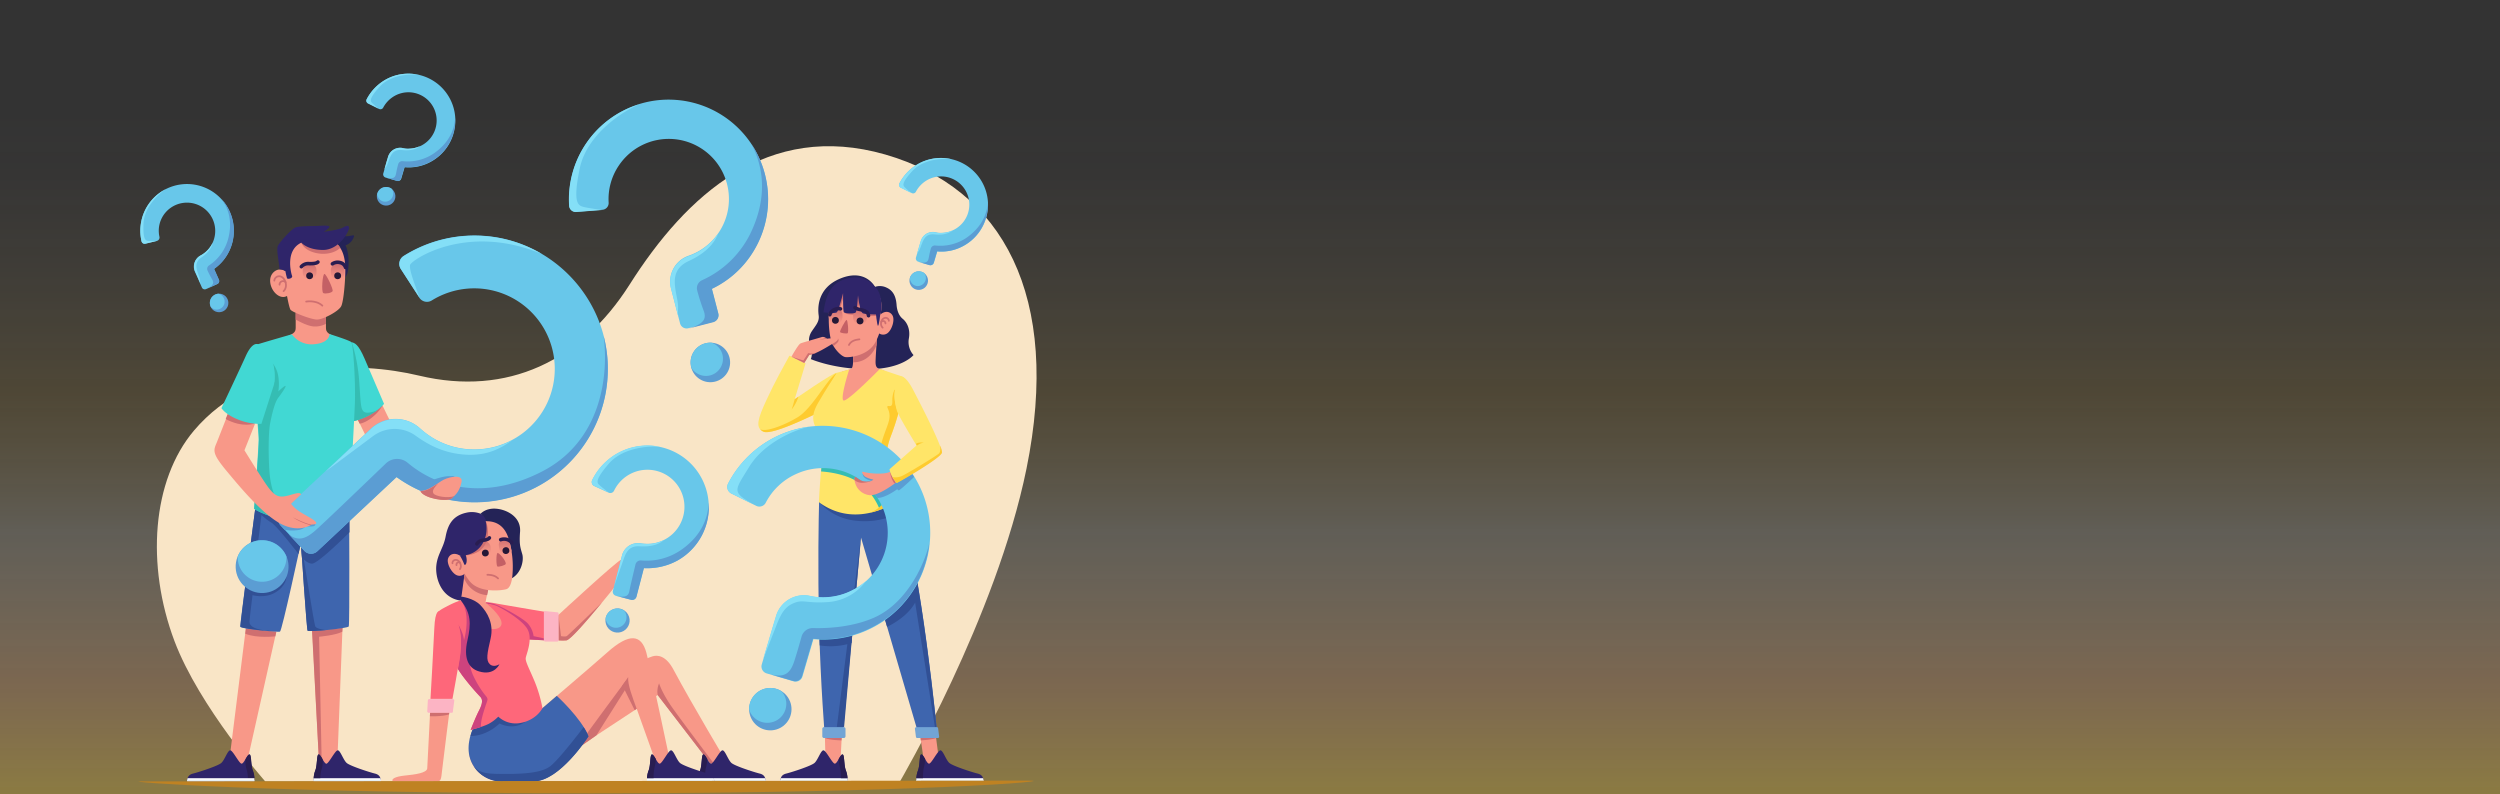 <svg xmlns="http://www.w3.org/2000/svg" xmlns:xlink="http://www.w3.org/1999/xlink" width="1399" height="444.41" viewBox="0 0 1399 444.41"><rect x="0" y="0" width="1399" height="444.41" fill="#333333" stroke="none"/><defs><linearGradient id="a" x1="0.5" y1="1.019" x2="0.5" y2="0.023" gradientUnits="objectBoundingBox"><stop offset="0" stop-color="#e6c74c"/><stop offset="0.16" stop-color="#f3bd81" stop-opacity="0.749"/><stop offset="0.349" stop-color="#efe3c4" stop-opacity="0.486"/><stop offset="0.523" stop-color="#fec84c" stop-opacity="0.275"/><stop offset="0.676" stop-color="#ffd574" stop-opacity="0.125"/><stop offset="0.802" stop-color="#ffcc92" stop-opacity="0.031"/><stop offset="0.886" stop-color="#f2c576" stop-opacity="0"/><stop offset="1" stop-color="#f8cd42" stop-opacity="0"/></linearGradient><linearGradient id="b" x1="0.503" y1="0.011" x2="0.503" y2="0.994" gradientUnits="objectBoundingBox"><stop offset="0" stop-color="#cf6f70"/><stop offset="1" stop-color="#f89888"/></linearGradient><linearGradient id="c" x1="0.504" y1="0.011" x2="0.504" y2="0.994" xlink:href="#b"/><linearGradient id="d" x1="0.497" y1="0.011" x2="0.497" y2="0.994" xlink:href="#b"/><linearGradient id="e" x1="0.494" y1="0.02" x2="0.494" y2="1.003" xlink:href="#b"/><linearGradient id="f" x1="0.498" y1="0.022" x2="0.498" y2="1.011" xlink:href="#b"/><linearGradient id="g" x1="0.66" y1="-0.212" x2="0.66" y2="0.779" xlink:href="#b"/></defs><rect width="1399" height="444.41" opacity="0.5" fill="url(#a)"/><g transform="translate(46.801 -25.909)"><path d="M100.432,458.541s-36.921-41.664-50.809-78.585C33.7,337.615,36.977,290.08,60.575,262.192c33.76-39.857,92.134-38.841,126.007-30.711,49.454,11.743,90.666-8.355,117.652-50.809,31.953-50.47,77.456-91.8,143.169-72.939,65.713,18.969,98.683,79.262,79.036,175.8-16.936,83.214-70.794,175.009-70.794,175.009Z" transform="translate(1.188 4.641)" fill="#f9e5c6"/><g transform="translate(57.924 152.172)"><path d="M136.6,201.2s1.694.339,8.807,16.711,16.485,34.324,16.485,34.324l-13.436,9.033-10.5-21.566Z" transform="translate(-44.24 -134.865)" fill="#f89888"/><path d="M153.394,231.7a23.116,23.116,0,0,1-5.533,6.323c-3.952,3.387-7.226,3.726-7.226,3.726l-2.936-5.984Z" transform="translate(-44.098 -130.928)" fill="#cf6f70"/><path d="M136.2,200.2c1.807.452,3.839.9,7.452,9.371,5.984,14,10.839,25.179,10.839,25.179s-5.758,7.226-18.291,9.936V200.2Z" transform="translate(-44.292 -134.994)" fill="#41d8d3"/><path d="M151.643,237.573c-2.484,1.807-7.226,2.823-8.581,1.468-1.581-1.581-1.581-3.274-2.484-16.6A94.652,94.652,0,0,0,136.4,200.2v44.486A36.832,36.832,0,0,0,151.643,237.573Z" transform="translate(-44.266 -134.994)" fill="#35bdb3"/><path d="M84.984,342,75.5,417.762l9.6,1.694,16.936-75.536Z" transform="translate(-52.128 -116.689)" fill="#f89888"/><path d="M100.988,343.894l-.565,2.6s-10.275,1.242-16.824-1.468l.339-2.823Z" transform="translate(-51.082 -116.663)" fill="#cf6f70"/><path d="M116.8,343.494l3.839,74.294H130.8l2.936-75.988Z" transform="translate(-46.796 -116.715)" fill="#f89888"/><path d="M120.652,417.788h1.468l-1.468-71.02s9.259-.79,12.985-2.823l.113-2.145L116.7,343.494Z" transform="translate(-46.809 -116.715)" fill="#cf6f70"/><path d="M89.455,283.19s-8.468,64.245-8.355,65.6,21.114,3.161,22.243,2.823,11.743-49.793,11.743-49.793,3.161,48.325,3.726,49.228,22.469-1.242,23.033-2.371.226-66.278.226-66.278Z" transform="translate(-51.405 -124.383)" fill="#3e65ae"/><path d="M81.2,348.6c.113.9,9.6,2.032,16.146,2.6l.226-.113c-8.355-.565-11.4-2.71-11.291-5.081s1.694-14.9,1.694-14.9,6.549,1.919,12.307-1.242c6.775-3.726,6.662-9.033,6.662-9.033-9.71,9.71-18.969,5.42-18.969,5.42L93.394,283h0l-3.952.113S81.087,347.245,81.2,348.6Z" transform="translate(-51.392 -124.305)" fill="#315095"/><path d="M125.088,348.49s-5.081-.565-5.871-2.032c-.677-1.468-6.323-37.825-8.017-46.857,0,0,3.161,48.325,3.726,49.229C115.265,349.167,120.007,348.941,125.088,348.49Z" transform="translate(-47.519 -122.162)" fill="#315095"/><path d="M112.776,308.156c.9-3.952,1.355-6.436,1.355-6.436s.226,3.5.565,8.581c1.468,1.468,3.613,3.161,5.533,3.274,3.274.226,20.211-16.711,21.114-17.614,0-8.017-.113-13.662-.113-13.662l-52.729.79s5.871,5.871,9.033,7.452C100.581,292.236,112.776,308.156,112.776,308.156Z" transform="translate(-50.45 -124.396)" fill="#315095"/><path d="M120.319,404.871c1.242,0,2.936,5.081,4.291,5.081s4.855-7.339,6.323-7.452,3.049,5.194,4.968,7,13.436,5.42,15.807,5.984S155.1,417.4,155.1,420H117.609a13.014,13.014,0,0,1,.79-6.1C119.642,410.743,119.077,404.871,120.319,404.871Z" transform="translate(-46.702 -108.879)" fill="#2f256a"/><path d="M89.576,404.871c-1.242,0-2.936,5.081-4.291,5.081s-4.855-7.339-6.323-7.452-3.049,5.194-4.968,7-13.436,5.42-15.807,5.984S54.8,417.4,54.8,420H92.286a13.014,13.014,0,0,0-.79-6.1C90.254,410.743,90.818,404.871,89.576,404.871Z" transform="translate(-54.8 -108.879)" fill="#2f256a"/><path d="M85.055,417.823a18,18,0,0,0-.565-4.4,14.2,14.2,0,0,1-.677-6.323c.79-1.242,1.468-2.6,2.145-2.6,1.242,0,.677,5.871,1.919,9.033a13.91,13.91,0,0,1,.9,4.29Z" transform="translate(-51.07 -108.621)" fill="#291d51"/><path d="M154.873,416.3H117.5v1.807h37.6A4.972,4.972,0,0,0,154.873,416.3Z" transform="translate(-46.706 -107.097)" fill="#fff"/><path d="M92.4,416.3H55.026a9.882,9.882,0,0,0-.226,1.807H92.4Z" transform="translate(-54.8 -107.097)" fill="#fff"/><path d="M109.594,185.7v8.242c0,2.71-.9,3.613-8.694,6.436,0,0,2.145,4.629,17.162,4.629s17.162-4.629,17.162-4.629c-7.791-2.823-8.694-3.726-8.694-6.436V185.7Z" transform="translate(-48.849 -136.866)" fill="#f89888"/><path d="M108.6,189.439s5.984,3.5,9.823,3.839a12.667,12.667,0,0,0,7.113-1.468V185.6H108.6Z" transform="translate(-47.855 -136.879)" fill="#cf6f70"/><path d="M133.845,170.811a17.6,17.6,0,0,0,1.016-1.919c.79-1.694,1.694-10.5-.9-16.033a7.122,7.122,0,0,0,4.065-3.387c1.468-2.823.677-2.258-2.145-1.807s-7.678-.565-7.678-.565Z" transform="translate(-45.325 -141.849)" fill="#242357"/><path d="M121.751,148c-8.355,0-17.275,2.258-17.275,19.195a5.125,5.125,0,0,0-5.871,0c-3.5,2.484-3.161,7.113-1.242,10.388s5.307,5.081,8.017,3.5c0,0,1.129,6.323,1.919,7.678.9,1.355,11.517,5.533,14.9,5.533s12.194-4.629,13.549-7.565,2.258-14.452,2.258-20.1S137.446,148,121.751,148Z" transform="translate(-49.489 -141.733)" fill="#f89888"/><path d="M129.839,161.2h0A3.807,3.807,0,0,0,126,165.039v1.242a3.807,3.807,0,0,0,3.839,3.839h0a3.807,3.807,0,0,0,3.839-3.839v-1.242A3.807,3.807,0,0,0,129.839,161.2Z" transform="translate(-45.609 -140.029)" fill="url(#b)"/><path d="M115.939,161.2h0a3.807,3.807,0,0,0-3.839,3.839v1.242a3.807,3.807,0,0,0,3.839,3.839h0a3.807,3.807,0,0,0,3.839-3.839v-1.242A3.739,3.739,0,0,0,115.939,161.2Z" transform="translate(-47.403 -140.029)" fill="url(#c)"/><path d="M119.755,148a23.1,23.1,0,0,0-8.355,1.242v2.032s1.129,4.178,8.129,5.758,12.081-1.129,13.662-2.936C130.933,150.71,126.869,148,119.755,148Z" transform="translate(-47.493 -141.733)" fill="#cf6f70"/><path d="M104.016,167.911a34.7,34.7,0,0,0,.9,3.952c.339.79,3.387.113,2.823-1.355s-3.952-14.227,5.194-18.517c0,0,3.387,4.065,12.194,4.065,8.694,0,14.227-9.823,14.452-11.968s-1.355-1.694-3.613-.452c-2.371,1.242-10.5,2.258-10.5,2.258a17.3,17.3,0,0,0,2.823-2.145c1.129-1.016-.113-1.468-4.291-1.242-4.629.339-12.081,0-14.452,1.016-2.032.79-8.581,7.9-9.71,10.162-1.016,2.145.565,8.807.9,13.21A6.948,6.948,0,0,1,104.016,167.911Z" transform="translate(-49.029 -142.45)" fill="#2f256a"/><path d="M121.966,201.845a13.585,13.585,0,0,1-12.759-5.533s-17.388,4.968-19.872,5.871c-2.484.79-2.371,4.291-1.468,17.84.9,13.662,2.71,30.6,2.71,35.341s-2.484,38.615-2.484,38.615,9.71,6.775,27.55,6.775,25.743-7.226,25.743-7.226,2.484-44.148,3.049-57.584-1.016-34.212-1.919-35.228c-1.016-1.016-12.194-4.516-12.194-4.516S130.434,201.055,121.966,201.845Z" transform="translate(-50.607 -135.511)" fill="#41d8d3"/><path d="M103.607,291.53c-3.613-3.839-6.549-11.291-7.113-21.679-.677-12.307-.226-21.791.452-25.4,1.581-7.9,2.936-12.307,4.629-14.565s4.629-6.323,3.952-6.549c-.677-.113-3.952,3.049-3.952,3.049a27.96,27.96,0,0,0,0-8.242,15.988,15.988,0,0,0-3.049-7.339c1.468,3.839.79,10.5.79,10.5L87.8,215.091c.113.9.113,1.807.226,2.823.9,13.662,2.71,30.6,2.71,35.341s-2.71,38.841-2.71,38.841,9.71,6.775,27.55,6.775a52.683,52.683,0,0,0,11.968-1.242C115.576,297.627,105.978,293.9,103.607,291.53Z" transform="translate(-50.54 -133.626)" fill="#35bdb3"/><g transform="translate(26.4 5.521)"><path d="M217.541,147.747a74.462,74.462,0,0,0-47.535,11.065,5.228,5.228,0,0,0-1.581,7.113l10.5,16.259a5.086,5.086,0,0,0,7,1.468,45.063,45.063,0,1,1,21.34,83.327,44.463,44.463,0,0,1-18.969-5.307,46.793,46.793,0,0,1-9.033-6.436,20.333,20.333,0,0,0-27.55.226l-5.645,5.307-44.486,41.664a5.148,5.148,0,0,0-.226,7.226l13.21,14.114a5.148,5.148,0,0,0,7.226.226l44.373-41.551a74.569,74.569,0,0,0,118.216-60.632C284.383,183.991,255.252,151.7,217.541,147.747Z" transform="translate(-75.367 -147.339)" fill="#68c7ea"/><path d="M101.355,292.465l2.145,2.258a23.327,23.327,0,0,0,7.9.113c3.049-.565,3.952-2.145,3.952-2.145s4.742.677,5.194-.565c.565-1.242-.677-1.355-2.823-2.484,0,0-8.017-5.533-11.855-8.242l-4.178,3.952A4.92,4.92,0,0,0,101.355,292.465Z" transform="translate(-75.365 -130.033)" fill="#5b9dd3"/><path d="M283.723,215.5a70.911,70.911,0,0,0-2.371-18.4c2.936,21.9-1.129,58.6-34.212,75.762-29.808,15.469-57.132,10.726-75.536-4.855a9.134,9.134,0,0,0-12.081.452c-11.968,11.517-37.26,35.792-40.2,38.163-3.613,2.936-8.242,6.21-14.227,1.468l8.807,9.371a5.148,5.148,0,0,0,7.226.226l44.373-41.551A74.569,74.569,0,0,0,283.723,215.5Z" transform="translate(-74.706 -140.915)" fill="#5b9dd3"/><path d="M181.353,274.845a8.833,8.833,0,0,0,3.049-1.016,12.052,12.052,0,0,0,3.5-2.823,8.014,8.014,0,0,0,1.129-1.581,4.01,4.01,0,0,0,.452-1.016,1.391,1.391,0,0,0-.226-1.129,2.034,2.034,0,0,0-1.807-.677,20.966,20.966,0,0,0-6.436.79c-1.919.565-4.065,1.016-5.533,2.371-1.919,1.807.452,3.387,2.032,4.178a5.88,5.88,0,0,0,3.387.9Z" transform="translate(-65.713 -131.946)" fill="#5b9dd3"/><circle cx="14.791" cy="14.791" r="14.791" transform="matrix(0.052, -0.999, 0.999, 0.052, 0, 199.291)" fill="#5b9dd3"/><path d="M107.112,308.564v-1.129A14.813,14.813,0,0,0,94.24,298.4,14.6,14.6,0,0,0,79.9,307.435a13.617,13.617,0,0,0,27.211,1.129Z" transform="translate(-77.96 -127.841)" fill="#68c7ea"/><path d="M171.289,182.171c-2.484-6.887-5.984-15.807-5.307-18.4s31.276-23.824,73.73-6.1a74.354,74.354,0,0,0-77.343,1.242,5.228,5.228,0,0,0-1.581,7.113Z" transform="translate(-67.617 -147.326)" fill="#84dff7"/><path d="M228.155,249.925h0a44.964,44.964,0,0,1-23.824,5.42,44.464,44.464,0,0,1-18.969-5.307,46.8,46.8,0,0,1-9.033-6.436,20.333,20.333,0,0,0-27.55.226l-5.645,5.307L123.6,267.426h0c-.339.339,14.791-10.952,26.308-19.533a20.158,20.158,0,0,1,23.937-.226c5.645,4.065,12.646,8.129,21.792,9.823C212.347,260.538,221.719,254.554,228.155,249.925Z" transform="translate(-72.319 -135.592)" fill="#84dff7"/></g><path d="M170.4,274.805c4.516.226,9.71-4.516,12.985-6.21,3.613-1.807,10.952-3.161,10.049,1.242-1.016,4.742-2.6,6.662-5.42,9.033C185.191,281.354,171.868,278.87,170.4,274.805Z" transform="translate(-39.877 -126.385)" fill="#f89888"/><path d="M123.05,166.4c-1.129-.339-1.919,10.162-.677,10.726s4.742-.113,5.194-1.129S124.179,166.74,123.05,166.4Z" transform="translate(-46.158 -139.359)" fill="#c46065"/><circle cx="1.919" cy="1.919" r="1.919" transform="translate(66.617 26.139)" fill="#251836"/><circle cx="1.919" cy="1.919" r="1.919" transform="translate(82.311 26.139)" fill="#251836"/><path d="M120.659,160.5c-.9.9-3.161.9-4.855.9a5.045,5.045,0,0,0-4.4,1.694" transform="translate(-47.493 -140.119)" fill="none" stroke="#291d51" stroke-linecap="round" stroke-miterlimit="10" stroke-width="2"/><path d="M126.8,161.5a5.12,5.12,0,0,1,4.4-.677,3.974,3.974,0,0,1,2.936,2.71" transform="translate(-45.505 -140.107)" fill="none" stroke="#291d51" stroke-linecap="round" stroke-miterlimit="10" stroke-width="2"/><path d="M113.8,180.117a13.336,13.336,0,0,1,5.081.226,8.74,8.74,0,0,1,3.952,2.032" transform="translate(-47.183 -137.606)" fill="none" stroke="#cf6f70" stroke-linecap="round" stroke-miterlimit="10" stroke-width="1"/><path d="M98,169.978a2.709,2.709,0,0,1,3.274-2.371c2.823.565,4.629,5.645,1.919,8.242" transform="translate(-49.224 -139.21)" fill="none" stroke="#cf6f70" stroke-linecap="round" stroke-miterlimit="10" stroke-width="1"/><path d="M100.6,171.925a1.957,1.957,0,0,1,3.387-1.355" transform="translate(-48.889 -138.898)" fill="none" stroke="#cf6f70" stroke-linecap="round" stroke-miterlimit="10" stroke-width="1"/><path d="M75.858,235.9l-6.21,15.807c-1.919,4.516-2.823,5.984,5.533,16.033s19.646,23.485,29.582,29.131c8.694,4.855,15.13,2.484,17.727.9.339-.226,1.242-.113,1.694-.226,4.4-.79-5.194-4.968-8.468-7.339a17.334,17.334,0,0,1-4.516-4.178l5.645-5.307s-.226-.9-2.371-.565-4.629,1.468-7.678,1.807c-3.049.226-4.855-.79-7.791-4.4s-13.888-21.453-13.888-21.453L91.1,241.094Z" transform="translate(-53.051 -130.386)" fill="#f89888"/><path d="M90.159,241.107s-6.549,2.71-16.259-2.484l1.129-2.823Z" transform="translate(-52.334 -130.399)" fill="#cf6f70"/><path d="M92.914,201.551c-1.919-1.242-4.629-.113-7.565,6.436S71.8,237,71.8,237s1.919,3.387,9.146,6.323a32.213,32.213,0,0,0,13.21,2.484s5.758-17.953,6.887-21.453C102.06,220.858,102.511,207.648,92.914,201.551Z" transform="translate(-52.605 -134.877)" fill="#41d8d3"/><path d="M117.8,291.052c-2.936-.113-9.823-3.726-10.5-3.952a31.869,31.869,0,0,0,9.71,4.291A1.247,1.247,0,0,1,117.8,291.052Z" transform="translate(-48.023 -123.776)" fill="#cf6f70"/><path d="M188.014,278.555c.452-.452,1.016-.9,1.355-1.242h0c-3.5,1.355-10.613.113-11.63-1.468s.452-3.274,2.6-5.645c-3.049,2.032-6.662,4.516-9.936,4.291C171.868,278.442,185.191,280.926,188.014,278.555Z" transform="translate(-39.877 -125.958)" fill="#cf6f70"/><path d="M121.226,417.823a18,18,0,0,1,.565-4.4,14.2,14.2,0,0,0,.677-6.323c-.79-1.242-1.468-2.6-2.145-2.6-1.242,0-.677,5.871-1.919,9.033a13.91,13.91,0,0,0-.9,4.29Z" transform="translate(-46.706 -108.621)" fill="#291d51"/><path d="M117.5,417.1v.9h37.6v-.9Z" transform="translate(-46.706 -106.994)" fill="#e6eff4"/><path d="M92.4,417.1v.9H54.8v-.9Z" transform="translate(-54.8 -106.994)" fill="#e6eff4"/></g><g transform="translate(360.192 180.018)"><path d="M368.047,279.529c-.226,8.468-.79,36.47,0,68.988.79,32.631,3.274,63,3.274,63h9.823l10.388-112.006L424.275,411.52h10.162s-8.92-94.279-21.679-133.12Z" transform="translate(-316.682 -152.745)" fill="#3e65ae"/><path d="M386.856,342.758l-.677,7.678a38.945,38.945,0,0,1-17.84,1.355L368,340.5Z" transform="translate(-316.636 -144.728)" fill="#315095"/><path d="M390.236,297.1,376.8,403.009h4.065Z" transform="translate(-315.5 -150.331)" fill="#315095"/><path d="M386.856,289.8a43.075,43.075,0,0,0,22.13-2.371l10.5,39.405-14.565,18.63,1.129,3.952s11.065-4.968,15.694-13.549l11.065,69.552h.9c-2.258-21.453-10.275-94.166-21-127.023L368,279.529A31.063,31.063,0,0,0,386.856,289.8Z" transform="translate(-316.636 -152.745)" fill="#315095"/><path d="M380.271,396.4l-.9,17.388h-8.017L370.9,396.4Z" transform="translate(-316.261 -137.512)" fill="#f89888"/><path d="M426.994,396.4l2.258,17.388h-8.468L418.3,396.4Z" transform="translate(-310.142 -137.512)" fill="#f89888"/><path d="M381.681,397.1H370.5a.971.971,0,0,1-.9-.9V391.9a.971.971,0,0,1,.9-.9h11.178a.971.971,0,0,1,.9.9v4.291A.971.971,0,0,1,381.681,397.1Z" transform="translate(-316.429 -138.209)" fill="#72a4d5"/><path d="M428.259,397.1h-11.4a.755.755,0,0,1-.79-.677L415.5,391.9a.873.873,0,0,1,.79-.9h11.4a.755.755,0,0,1,.79.677l.565,4.516A.745.745,0,0,1,428.259,397.1Z" transform="translate(-310.504 -138.209)" fill="#72a4d5"/><path d="M364.322,211.191c-1.016,3.274-6.1,20.1-6.1,20.1s21.566-15.017,23.6-14.791l-5.533,19.759S345.8,252.29,340.5,249.354c-4.291-2.371-3.049-6.887,2.032-17.84,4.742-10.275,9.936-19.42,12.759-24.614Z" transform="translate(-320.522 -161.975)" fill="#ffe568"/><path d="M381.706,215.4c-5.533,3.5-13.549,19.759-21.9,24.84-8.242,4.968-18.291,8.468-21,6.662a4.108,4.108,0,0,0,1.694,1.355c3.613,2.032,19.646-5.194,29.018-9.71Z" transform="translate(-320.405 -160.878)" fill="#fecb2f"/><path d="M399.923,173.534a8.49,8.49,0,0,1,6.549.452c3.726,1.694,5.194,5.081,5.533,9.484.226,3.387,1.355,6.21,3.387,7.9,2.145,1.694,4.516,5.533,3.5,11.065a10.96,10.96,0,0,0,2.6,9.259s-6.323,7.9-25.517,7.9-31.953-5.645-31.953-5.645a7.471,7.471,0,0,0,0-5.645c-1.242-3.049-1.694-6.549.565-9.936s4.29-5.42,3.839-8.807-1.355-15.243,12.307-20.775C394.729,163.147,399.923,173.534,399.923,173.534Z" transform="translate(-317.283 -167.112)" fill="#242357"/><path d="M399.7,198.4s-.9,11.63-.79,13.662c.113,2.145.677,3.049,3.161,3.726s6.775,3.613,6.775,3.613-6.775,18.4-26.082,19.533-2.484-22.13-2.484-22.13a34.389,34.389,0,0,0,4.968-1.468c1.016-.565,1.129-3.387,1.129-7Z" transform="translate(-315.928 -163.072)" fill="#f89888"/><path d="M384.9,211.71h0c9.936,0,13.1-9.71,13.1-9.71h0c.113-2.032.226-3.5.226-3.5l-13.21,9.936A30.645,30.645,0,0,1,384.9,211.71Z" transform="translate(-314.454 -163.06)" fill="#cf6f70"/><path d="M388.268,170.8c-6.549-.113-14.227,3.952-15.13,13.549-.9,9.033.113,17.5,1.807,20.888s5.081,6.775,7.113,7.113,13.21-.565,17.162-8.92a30.241,30.241,0,0,0,1.807-4.291,4.066,4.066,0,0,0,4.855-.339c2.371-2.032,3.952-7.339,2.6-9.71s-4.178-2.823-6.775-.565a18.092,18.092,0,0,0,.565-5.533C402.043,179.494,399.9,170.913,388.268,170.8Z" transform="translate(-316.016 -166.636)" fill="#f89888"/><path d="M401.579,188.527a1.125,1.125,0,0,1,.113-.452c-.113-2.484-7.452-12.759-10.5-17.049a23.843,23.843,0,0,0-2.936-.226c-6.549-.113-14.227,3.952-15.13,13.549-.113.79-.113,1.581-.226,2.371,1.581.226,4.968.565,5.42.226.565-.452,3.161-9.823,3.161-9.823s.339,10.275.565,10.726,5.645,1.468,6.323,0a79.227,79.227,0,0,0,2.032-8.468,85.084,85.084,0,0,0,2.145,9.259C393.111,189.317,400.111,189.995,401.579,188.527Z" transform="translate(-316.003 -166.636)" fill="#cf6f70"/><path d="M388.739,183.6h0a3.807,3.807,0,0,0-3.839,3.839v1.242a3.807,3.807,0,0,0,3.839,3.839h0a3.807,3.807,0,0,0,3.839-3.839v-1.242A3.807,3.807,0,0,0,388.739,183.6Z" transform="translate(-314.454 -164.983)" fill="url(#d)"/><path d="M376.639,183.2h0a3.807,3.807,0,0,0-3.839,3.839v1.242a3.807,3.807,0,0,0,3.839,3.839h0a3.807,3.807,0,0,0,3.839-3.839v-1.242A3.957,3.957,0,0,0,376.639,183.2Z" transform="translate(-316.016 -165.035)" fill="url(#e)"/><path d="M377.774,198.4c.339.677.677,1.468-.79,2.71-1.355,1.242-1.807,1.581-1.807,1.581a7.212,7.212,0,0,1-.677-1.355Z" transform="translate(-315.797 -163.072)" fill="#cf6f70"/><path d="M382.014,189.2c.677-.226,1.355,7,.565,7.452-.79.339-3.839-.113-4.178-.677C378.176,195.185,381.337,189.426,382.014,189.2Z" transform="translate(-315.294 -164.261)" fill="#c46065"/><circle cx="1.919" cy="1.919" r="1.919" transform="translate(72.365 23.585)" fill="#251836"/><circle cx="1.919" cy="1.919" r="1.919" transform="translate(58.59 23.246)" fill="#251836"/><path d="M403.1,189.784a1.8,1.8,0,0,0-2.258-1.581c-1.919.339-3.049,3.726-1.242,5.42" transform="translate(-312.673 -164.392)" fill="none" stroke="#cf6f70" stroke-linecap="round" stroke-miterlimit="10" stroke-width="1"/><path d="M401.158,191.052a1.294,1.294,0,0,0-2.258-.9" transform="translate(-312.647 -164.192)" fill="none" stroke="#cf6f70" stroke-linecap="round" stroke-miterlimit="10" stroke-width="1"/><path d="M385.2,213.839s-5.194,16.259-3.161,17.275S402.361,213.5,402.361,213.5s7.791,2.6,9.371,3.161c3.049,1.016,5.081,1.242,4.291,3.952-.9,3.613-.565,12.307-7.565,30.711-2.484,6.436-3.274,12.985-1.468,18.4,1.242,3.613,6.662,16.711,6.662,16.711s-23.146,17.953-45.39,1.581c0,0,1.468-30.034,4.065-36.244a12.775,12.775,0,0,1-6.549-7.226c-2.258-5.984,1.581-11.178,3.952-15.243,2.258-3.952,8.581-13.662,8.581-13.662Z" transform="translate(-317.011 -161.123)" fill="#ffe568"/><path d="M370.129,254.5c-.452,3.387-.9,7.339-1.129,11.065,0,0,14.452.565,22.808,7.452a34.258,34.258,0,0,1,10.049,14,48.042,48.042,0,0,0,10.613-5.42C404.341,262.855,389.662,254.839,370.129,254.5Z" transform="translate(-316.507 -155.83)" fill="#35bdb3"/><g transform="translate(79.479 63.981)"><path d="M392.9,292.678A46.652,46.652,0,0,0,410.062,285s-5.533-13.1-6.662-16.711c-1.807-5.307-.9-11.968,1.468-18.4a132.423,132.423,0,0,0,4.291-12.985c0-.113-3.274-7.791-1.807-13.1-.452-.339-1.694,2.71-1.581,6.549s-2.032,2.032-2.71,2.71,2.145,2.936.79,8.129c-1.242,5.194-6.1,13.323-4.968,22.921s4.742,15.694,5.081,17.84C404.191,283.984,399,290.871,392.9,292.678Z" transform="translate(-392.9 -223.777)" fill="#fecb2f"/></g><g transform="translate(0 84.179)"><circle cx="11.855" cy="11.855" r="11.855" transform="matrix(0.887, -0.461, 0.461, 0.887, 8.107, 153.523)" fill="#5b9dd3"/><path d="M348.43,389.892a10.647,10.647,0,0,0,4.516-14.34,8.46,8.46,0,0,0-1.694-2.258A11.838,11.838,0,0,0,333.3,383.57a13.773,13.773,0,0,0,.79,1.919A10.706,10.706,0,0,0,348.43,389.892Z" transform="translate(-321.116 -224.894)" fill="#68c7ea"/><path d="M351.291,247.011A59.893,59.893,0,0,0,322.951,274a4.116,4.116,0,0,0,1.807,5.533l13.888,6.887a3.988,3.988,0,0,0,5.42-1.807,35.528,35.528,0,0,1,16.823-15.92,36.19,36.19,0,0,1,31.953,64.923,35.319,35.319,0,0,1-15.243,4.065,32.836,32.836,0,0,1-8.807-.79,16.253,16.253,0,0,0-18.969,11.4l-1.807,5.984-6.21,20.888a4.048,4.048,0,0,0,2.823,5.081l14.9,4.4a4.048,4.048,0,0,0,5.081-2.823l6.1-20.775a59.779,59.779,0,0,0,57.019-89.989C412.149,244.866,378.954,234.365,351.291,247.011Z" transform="translate(-322.508 -241.666)" fill="#68c7ea"/><path d="M432.773,299.7c-1.242,7.339-10.5,33.082-31.276,42-12.307,5.307-26.308,5.871-33.647,5.645A6.55,6.55,0,0,0,361.3,352.2c-1.016,3.613-2.371,8.468-3.726,12.646-2.145,7.113-4.968,10.726-13.775,8.355l12.759,3.726a4.048,4.048,0,0,0,5.081-2.823l6.1-20.775a60.31,60.31,0,0,0,33.082-6.436A59,59,0,0,0,432.773,299.7Z" transform="translate(-319.76 -234.175)" fill="#5b9dd3"/><path d="M368.34,242.1a62.265,62.265,0,0,0-17.049,4.855,59.893,59.893,0,0,0-28.34,26.985,4.116,4.116,0,0,0,1.807,5.533l11.855,5.871c-11.63-6.887-10.162-7.226-1.919-20.662C342.823,251.246,359.872,243.907,368.34,242.1Z" transform="translate(-322.508 -241.61)" fill="#84dff7"/><path d="M376.908,330.368A28.764,28.764,0,0,0,398.022,318.4h0a35.9,35.9,0,0,1-7.565,5.194,35.321,35.321,0,0,1-15.243,4.065,32.837,32.837,0,0,1-8.807-.79,16.253,16.253,0,0,0-18.969,11.4l-1.807,5.984-5.533,18.63s4.178-10.614,7.452-18.969c3.161-8.355,5.645-11.4,10.613-13.21C363.021,328.9,365.053,331.272,376.908,330.368Z" transform="translate(-320.237 -231.761)" fill="#84dff7"/><path d="M415.795,263.6l-11.856,5.081L389.6,265.632c.113,3.387,5.533,4.065,5.533,4.065l-1.807,2.936a7.607,7.607,0,0,0,.113,1.129,29.27,29.27,0,0,1,4.291,5.42h0c4.4.226,11.178-4.855,11.178-4.855a5.665,5.665,0,0,0,.9.677c1.807-1.016,8.468-7.452,8.581-7.565C417.489,266.084,416.7,264.729,415.795,263.6Z" transform="translate(-313.847 -238.835)" fill="#5b9dd3"/></g><path d="M405.471,264.4c-3.049,1.807-11.968,1.016-14.791.113-1.694-.565-.452,1.694.677,2.6A15.75,15.75,0,0,0,396.1,268.8c-.565.565-2.258,1.807-5.871,1.129-2.258-.677-3.161-1.919-4.4-2.484a5.258,5.258,0,0,0,.113,3.387,9.451,9.451,0,0,0,7.678,6.662c5.081.9,15.243-7.113,15.243-7.113Z" transform="translate(-314.363 -154.552)" fill="#f89888"/><path d="M403.2,264.4a13.208,13.208,0,0,0,2.371,6.549l.9-.677Z" transform="translate(-312.092 -154.552)" fill="#cf6f70"/><path d="M354.3,208.67s3.726-6.662,4.968-7.339c.677-.452,6.662-2.032,12.307-3.726a3.153,3.153,0,0,1,2.484,1.016,46.516,46.516,0,0,1,5.42-.339c1.242,0,1.355,1.129-1.581,2.823-2.823,1.581-10.162,6.436-13.775,6.549L361.3,212.17Z" transform="translate(-318.404 -163.18)" fill="#f89888"/><path d="M398.992,173.4a13.8,13.8,0,0,0-13.323-5.081c-10.162,1.581-13.888,7.565-15.469,19.307,0,0,6.436.9,7.452,0s3.5-10.726,3.5-10.726-.113,9.936.452,10.726c.565.677,6.1,1.016,6.662,0,.677-1.016,1.242-9.484,1.242-9.484s.9,9.259,2.71,10.049,9.71.677,9.71.677,1.129-1.694.565-7C402.04,175.661,398.992,173.4,398.992,173.4Z" transform="translate(-316.352 -166.98)" fill="#2f256a"/><path d="M398.6,186.758s-.677,6.323-1.242,6.323S396,184.5,396,184.5Z" transform="translate(-313.021 -164.867)" fill="#2f256a"/><path d="M385.8,183.1c.79.79,2.71,1.016,3.726,1.242,2.371.565,3.726,1.468,3.839,3.274" transform="translate(-314.338 -165.048)" fill="none" stroke="#291d51" stroke-linecap="round" stroke-miterlimit="10" stroke-width="2"/><path d="M379.284,183.718c-1.468-.565-5.194.339-5.984,3.274" transform="translate(-315.951 -164.988)" fill="none" stroke="#291d51" stroke-linecap="round" stroke-miterlimit="10" stroke-width="2"/><path d="M372.416,198.552l-4.516.677,4.065-1.129Z" transform="translate(-316.649 -163.111)" fill="#cf6f70"/><path d="M382.8,201.961c1.129-2.371,3.839-2.936,5.871-3.161" transform="translate(-314.725 -163.021)" fill="none" stroke="#cf6f70" stroke-linecap="round" stroke-miterlimit="10" stroke-width="1"/><path d="M356.094,228.668s-1.242,4.629-1.694,5.758a23.882,23.882,0,0,0,3.839-7.226Z" transform="translate(-318.391 -159.355)" fill="#fecb2f"/><path d="M368.639,205.3a8.6,8.6,0,0,1-4.968.339l-2.71,4.178-6.662-2.145,7.226,3.5,2.823-4.516A16.682,16.682,0,0,0,368.639,205.3Z" transform="translate(-318.404 -162.182)" fill="#cf6f70"/><path d="M408.094,218.1c.79-1.581,3.613-1.919,8.129,6.775,4.065,7.791,16.485,31.84,15.807,34.889-.565,2.823-22.582,15.581-25.179,16.936a15.573,15.573,0,0,1-3.952-7.565l15.13-13.323s-9.823-16.033-10.952-19.308C406.174,233.231,404.142,225.891,408.094,218.1Z" transform="translate(-312.13 -160.643)" fill="#ffe568"/><path d="M370.9,396.4h9.371l-.113,1.355C380.159,397.642,373.836,397.755,370.9,396.4Z" transform="translate(-316.261 -137.512)" fill="#cf6f70"/><path d="M418.3,396.4h8.694s-1.468.9-8.581,1.355Z" transform="translate(-310.142 -137.512)" fill="#cf6f70"/><path d="M385.6,268.819a6.567,6.567,0,0,0,4.742,1.468c3.049-.226,4.629-.9,5.758-2.032-.565.565-2.258,1.807-5.871,1.129-2.258-.677-3.161-1.919-4.4-2.484A7.685,7.685,0,0,0,385.6,268.819Z" transform="translate(-314.364 -154.23)" fill="#cf6f70"/><path d="M430.482,255.791c-1.016,1.129-17.84,11.4-21,12.759-3.161,1.242-5.081.452-5.081.452a13.51,13.51,0,0,0,2.484,3.387c2.484-1.242,24.614-14,25.179-16.936a9.62,9.62,0,0,0-1.016-3.952C430.934,251.5,431.611,254.436,430.482,255.791Z" transform="translate(-311.937 -156.218)" fill="#fecb2f"/><path d="M416.565,251.7a8.4,8.4,0,0,1,3.839-1.694s-2.71-.452-4.4.677Z" transform="translate(-310.439 -156.421)" fill="#fecb2f"/><g transform="translate(105.787 265.774)"><path d="M419.019,404.871c1.242,0,2.936,5.081,4.291,5.081s4.855-7.339,6.323-7.452,3.049,5.194,4.968,7,13.436,5.42,15.807,5.984S453.8,417.4,453.8,420H416.309a13.014,13.014,0,0,1,.79-6.1C418.342,410.743,417.777,404.871,419.019,404.871Z" transform="translate(-416.196 -402.498)" fill="#2f256a"/><path d="M453.573,416.3H416.2v1.807h37.6A9.874,9.874,0,0,0,453.573,416.3Z" transform="translate(-416.2 -400.717)" fill="#fff"/><path d="M419.926,417.823a26.32,26.32,0,0,1,.452-5.758,24.013,24.013,0,0,0,.79-4.968c-.79-1.242-1.468-2.6-2.145-2.6-1.242,0-.677,5.871-1.919,9.033a13.907,13.907,0,0,0-.9,4.29Z" transform="translate(-416.2 -402.24)" fill="#291d51"/><path d="M453.8,418H416.2v-.9h37.6Z" transform="translate(-416.2 -400.613)" fill="#e6eff4"/></g><g transform="translate(29.686 265.774)"><path d="M383.576,404.871c-1.242,0-2.936,5.081-4.291,5.081s-4.855-7.339-6.323-7.452-3.049,5.194-4.968,7-13.436,5.42-15.807,5.984S348.8,417.4,348.8,420h37.486a13.014,13.014,0,0,0-.79-6.1C384.254,410.743,384.818,404.871,383.576,404.871Z" transform="translate(-348.8 -402.498)" fill="#2f256a"/><path d="M349.026,416.3H386.4v1.807H348.8A9.882,9.882,0,0,1,349.026,416.3Z" transform="translate(-348.8 -400.717)" fill="#fff"/><path d="M378.942,417.823a26.321,26.321,0,0,0-.452-5.758,24.011,24.011,0,0,1-.79-4.968c.79-1.242,1.468-2.6,2.145-2.6,1.242,0,.677,5.871,1.919,9.033a13.908,13.908,0,0,1,.9,4.29Z" transform="translate(-345.069 -402.24)" fill="#291d51"/><path d="M348.8,418h37.6v-.9H348.8Z" transform="translate(-348.8 -400.613)" fill="#e6eff4"/></g></g><g transform="translate(172.752 275.2)"><path d="M230.9,384.953s54.309-26.872,61.648-29.018c2.6-.79,7.452-.677,11.855,7.791C314.453,382.582,334.438,416,334.438,416h-9.484l-29.582-38.389L237,416Z" transform="translate(-146.894 -237.958)" fill="#f89888"/><path d="M277.161,367.7l1.016,2.71-17.84,28.227s-23.372,16.711-23.937,15.694C235.836,413.541,277.161,367.7,277.161,367.7Z" transform="translate(-146.185 -236.399)" fill="#cf6f70"/><path d="M196.644,398.042c-.9,2.71-3.387,10.162-1.355,16.6,2.032,6.549,8.694,12.42,17.953,12.42h17.5c4.065,0,13.549-4.178,23.034-17.5s28.792-39.292,28.792-39.292l17.162,47.986h7.791s-11.743-55.664-13.775-63.229c-2.823-10.275-9.484-11.178-21.792-.226-9.936,8.807-36.357,31.276-36.357,31.276s-8.581,12.42-24.727,4.742Z" transform="translate(-151.592 -239.078)" fill="#f89888"/><path d="M235.628,382.387l8.017-6.887s13.662,12.42,17.727,22.582c0,0-16.033,25.179-30.711,25.179h-17.5c-7.9,0-15.243-4.4-17.953-12.42s1.355-16.6,1.355-16.6l14.452-10.049Z" transform="translate(-151.622 -235.392)" fill="#3e65ae"/><path d="M210.994,383.429l-14.452,10.049a19.323,19.323,0,0,0-1.242,3.613c9.484,0,16.146-7,16.146-7,8.581,4.065,14.339-.9,14.339-.9V382.3Z" transform="translate(-151.49 -234.514)" fill="#315095"/><path d="M204.8,332.953c1.242-.565,5.871.452,19.759,3.049,15.469,2.823,18.743,2.823,18.743,2.823s33.76-31.163,35.115-30.824c2.371.565,3.387,6.323,3.387,6.323s-29.808,38.163-34.1,38.841c-2.032.339-32.518-1.129-32.518-1.129Z" transform="translate(-150.263 -244.106)" fill="#f89888"/><path d="M238.913,350.414a25.245,25.245,0,0,0,4.4,0c2.258-.339,11.517-11.065,19.759-21.114-.113.113-18.743,18.291-19.646,18.743s-3.161,0-3.161,0L238.8,336.075l.113,14.339Z" transform="translate(-145.874 -241.356)" fill="#cf6f70"/><path d="M202.6,329.792l.113-.79a47.329,47.329,0,0,1,5.871.79c4.855.9,33.534,5.758,33.534,5.758v15.13l-26.647-1.355Z" transform="translate(-150.547 -241.396)" fill="#fe677a"/><path d="M226.424,341.043c-2.6-2.823-11.178-7.565-16.033-9.823a18.487,18.487,0,0,0-7.678-1.919l-.113.452,12.872,19.533,26.647,1.468-12.533-2.71A13.4,13.4,0,0,0,226.424,341.043Z" transform="translate(-150.547 -241.356)" fill="#cd437e"/><path d="M239.052,350.551H232.39a.772.772,0,0,1-.79-.79V334.292a.8.8,0,0,1,.9-.79l6.662.677c.452,0,.677.339.677.79v14.791A.772.772,0,0,1,239.052,350.551Z" transform="translate(-146.804 -240.816)" fill="#fcb4c4"/><path d="M206.764,287.558a13.255,13.255,0,0,0-11.517-2.823c-7.9,1.694-10.5,6.887-11.743,13.436-1.242,6.436-4.516,9.71-5.194,16.146-.677,6.323,2.258,18.066,13.662,19.646l3.161-13.1Z" transform="translate(-153.695 -247.148)" fill="#2f256a"/><path d="M200.2,285.635s3.5-4.291,11.291-2.484c5.307,1.242,11.4,5.194,10.839,12.533s.226,8.92,1.242,12.533-.677,11.178-6.662,13.888l-13.662-32.292A5.582,5.582,0,0,0,200.2,285.635Z" transform="translate(-150.857 -247.371)" fill="#242357"/><path d="M192.881,315l-2.032,14.9-3.049,2.6s7.339,10.726,12.872,12.872c5.645,2.145,13.21.79,13.888-.452,2.258-4.291-5.645-12.194-5.645-12.194l-4.4-1.355,1.468-7.452Z" transform="translate(-152.458 -243.202)" fill="#f89888"/><path d="M192.339,315,192,317.371a14.738,14.738,0,0,0,5.533,7,15.23,15.23,0,0,0,7.452,2.6l.565-2.823Z" transform="translate(-151.916 -243.202)" fill="#cf6f70"/><path d="M201.844,289.345c6.436-1.242,13.323.113,16.146,9.259a53.909,53.909,0,0,1,2.145,20.775c-.339,3.726-1.355,6.887-3.274,7.565s-15.356,2.6-20.888-4.742a44.48,44.48,0,0,1-2.6-3.839,4.066,4.066,0,0,1-4.855.565c-2.71-1.581-5.194-6.436-4.4-9.033.9-2.6,3.5-3.5,6.549-1.807a19.007,19.007,0,0,1-1.581-5.307C188.52,299.394,190.327,291.6,201.844,289.345Z" transform="translate(-152.953 -246.564)" fill="#f89888"/><path d="M216.416,304.643a48.1,48.1,0,0,0-1.694-7,3.867,3.867,0,0,0-2.032-.339h0a3.837,3.837,0,0,0-3.387,4.291l.113,1.129a3.837,3.837,0,0,0,4.291,3.387A3.326,3.326,0,0,0,216.416,304.643Z" transform="translate(-149.685 -245.49)" fill="url(#f)"/><path d="M201.79,298.7h0a3.837,3.837,0,0,0-3.387,4.291l.113,1.129a3.837,3.837,0,0,0,4.291,3.387h0a3.837,3.837,0,0,0,3.387-4.291l-.113-1.129A3.918,3.918,0,0,0,201.79,298.7Z" transform="translate(-151.092 -245.308)" fill="url(#g)"/><path d="M204.191,289s2.823,6.436-.339,12.759c-3.161,6.21-10.952,6.323-10.952,6.323Z" transform="translate(-151.8 -246.558)" fill="#cf6f70"/><path d="M208.668,304.7c-.79.565-.79,7.113,0,7.565.79.339,4.629-.79,4.629-1.468C213.636,309.107,209.345,304.252,208.668,304.7Z" transform="translate(-149.841 -244.535)" fill="#c46065"/><circle cx="1.919" cy="1.919" r="1.919" transform="translate(61.315 57.301) rotate(-10.859)" fill="#251836"/><circle cx="1.919" cy="1.919" r="1.919" transform="translate(49.798 58.664) rotate(-10.859)" fill="#251836"/><path d="M186.305,310.019c-.226-.452.339-1.919,1.919-1.919,1.919,0,3.726,3.161,2.258,5.194" transform="translate(-152.657 -244.093)" fill="none" stroke="#cf6f70" stroke-linecap="round" stroke-miterlimit="10" stroke-width="1"/><path d="M188.306,310.884a1.309,1.309,0,0,1,2.032-1.355" transform="translate(-152.4 -243.941)" fill="none" stroke="#cf6f70" stroke-linecap="round" stroke-miterlimit="10" stroke-width="1"/><path d="M192.021,328.3s-1.355-.113-6.887,2.71c-5.645,2.936-7,3.5-6.21,7.113.565,2.823,4.178,18.517,13.775,31.953a137.026,137.026,0,0,0,10.275,12.194c1.129,1.355,1.355,3.274-.79,7.452s-4.742,10.952-4.742,10.952,6.887-1.694,10.275-3.5a21.936,21.936,0,0,0,5.194-3.952,14.259,14.259,0,0,0,11.178,3.726c10.049-1.242,13.549-8.468,13.549-8.468a76.523,76.523,0,0,0-4.178-14.452c-2.936-7.113-5.42-11.517-5.194-13.549s4.4-10.952.677-16.711c-3.839-5.758-15.581-12.081-17.614-12.759a14.966,14.966,0,0,0-4.629-.79s11.517,9.259,7,12.985c-1.355,1.129-5.194,2.032-9.823-1.468C199.021,338.349,196.537,332.816,192.021,328.3Z" transform="translate(-153.63 -241.485)" fill="#fe677a"/><path d="M192.387,350.556c-.226-4.065-3.161-8.694-3.161-8.92a62.354,62.354,0,0,1,1.468,10.388c.226,5.758-1.694,14.452-1.694,14.565.79,1.242,1.581,2.371,2.371,3.5a137.03,137.03,0,0,0,10.275,12.194c1.129,1.355,1.355,3.274-.79,7.452s-4.742,10.952-4.742,10.952,2.823-.677,5.758-1.694c-.226-3.613,1.807-9.259,2.6-11.856,1.129-3.387,1.694-3.726,0-5.645a52.484,52.484,0,0,1-5.984-9.371c-2.371-4.4-3.387-8.694-2.371-12.307s4.178-13.1,2.936-21.34h0c-2.823-3.161-5.081-7-8.355-10.275C196.678,335.991,192.387,350.556,192.387,350.556Z" transform="translate(-152.303 -241.498)" fill="#cd437e"/><path d="M181.949,333.515c-1.919-.339-3.952-.79-4.4,9.6-.339,8.581-2.145,39.518-2.145,39.518h12.307s3.613-19.646,4.291-24.953C193.578,345.6,191.772,335.547,181.949,333.515Z" transform="translate(-154.059 -240.828)" fill="#fe677a"/><path d="M177.84,379.977s-1.694,32.97-1.807,35.566-6.775,3.5-12.533,4.065-7.9,2.145-6.662,3.274h24.727c2.145,0,2.258-1.242,2.823-6.549.565-5.194,4.629-37.034,4.629-37.034Z" transform="translate(-156.499 -234.901)" fill="#f89888"/><path d="M175.213,383.913l-.113,1.919s6.436.339,10.726-1.016l.113-1.016H175.213Z" transform="translate(-154.097 -234.32)" fill="#cf6f70"/><path d="M190.253,308.324a13.471,13.471,0,0,0,12.307-5.871c4.629-6.887,1.919-14.452,1.919-14.452a12.794,12.794,0,0,0-13.662,2.823C184.269,296.92,188.107,306.969,190.253,308.324Z" transform="translate(-152.54 -246.801)" fill="#2f256a"/><path d="M190.5,326.3s6.887.677,10.839,4.742,7.678,10.388,5.758,18.743-2.71,12.194-.452,14.34,5.42,0,5.42,0-2.823,6.662-11.4,4.065c-6.323-1.807-8.694-7.9-6.549-17.275s2.032-15.356-3.613-22.356Z" transform="translate(-152.109 -241.743)" fill="#2f256a"/><path d="M203.6,315.5s3.839-.226,5.984,2.032" transform="translate(-150.418 -243.138)" fill="none" stroke="#cf6f70" stroke-linecap="round" stroke-miterlimit="10" stroke-width="1"/><path d="M187.462,384.778H174.59a.873.873,0,0,1-.79-.9l.339-5.984a.772.772,0,0,1,.79-.79h13.21a.8.8,0,0,1,.79.9l-.79,5.984A.635.635,0,0,1,187.462,384.778Z" transform="translate(-154.265 -235.185)" fill="#fcb4c4"/><path d="M270.5,370.829l6.887,13.888,1.129-.79c-2.371-6.436-5.194-13.888-4.742-17.727Z" transform="translate(-141.782 -236.592)" fill="#cf6f70"/><path d="M288.018,375.849a11.844,11.844,0,0,1,.79-6.549s1.694,5.533,7.452,13.662,23.259,31.276,23.259,31.276h-2.032Z" transform="translate(-139.541 -236.192)" fill="#cf6f70"/><g transform="translate(171.285 170.592)"><path d="M311.019,404.871c1.242,0,2.936,5.081,4.291,5.081s4.855-7.339,6.323-7.452,3.049,5.194,4.968,7,13.436,5.42,15.807,5.984S345.8,417.4,345.8,420H308.309a13.014,13.014,0,0,1,.79-6.1C310.342,410.743,309.777,404.871,311.019,404.871Z" transform="translate(-308.196 -402.498)" fill="#2f256a"/><path d="M345.573,416.3H308.2v1.807h37.6A4.971,4.971,0,0,0,345.573,416.3Z" transform="translate(-308.2 -400.717)" fill="#fff"/><path d="M311.926,417.823a26.321,26.321,0,0,1,.452-5.758,24.011,24.011,0,0,0,.79-4.968c-.79-1.242-1.468-2.6-2.145-2.6-1.242,0-.677,5.871-1.919,9.033a13.909,13.909,0,0,0-.9,4.29Z" transform="translate(-308.2 -402.24)" fill="#291d51"/><path d="M345.8,418H308.2v-.9h37.6Z" transform="translate(-308.2 -400.613)" fill="#e6eff4"/></g><path d="M230.321,421.373c14.678,0,30.711-25.179,30.711-25.179a28.625,28.625,0,0,0-2.71-5.194s-13.775,18.291-18.856,22.017-15.469,4.178-24.614,4.178-14.339,0-17.953-4.178a18.8,18.8,0,0,0,16.033,8.468C220.837,421.373,215.643,421.373,230.321,421.373Z" transform="translate(-151.283 -233.391)" fill="#315095"/><g transform="translate(142.493 170.592)"><path d="M285.519,404.871c1.242,0,2.936,5.081,4.291,5.081s4.855-7.339,6.323-7.452,3.049,5.194,4.968,7,13.436,5.42,15.807,5.984S320.3,417.4,320.3,420H282.809a13.014,13.014,0,0,1,.79-6.1C284.842,410.743,284.277,404.871,285.519,404.871Z" transform="translate(-282.696 -402.498)" fill="#2f256a"/><path d="M320.073,416.3H282.7v1.807h37.6A9.884,9.884,0,0,0,320.073,416.3Z" transform="translate(-282.7 -400.717)" fill="#fff"/><path d="M286.426,417.823a26.322,26.322,0,0,1,.452-5.758,24.009,24.009,0,0,0,.79-4.968c-.79-1.242-1.468-2.6-2.145-2.6-1.242,0-.677,5.871-1.919,9.033a13.908,13.908,0,0,0-.9,4.29Z" transform="translate(-282.7 -402.24)" fill="#291d51"/><path d="M320.3,418H282.7v-.9h37.6Z" transform="translate(-282.7 -400.613)" fill="#e6eff4"/></g><path d="M205.4,297.2c-.565.9-2.371,1.242-3.726,1.355a4.225,4.225,0,0,0-3.274,2.032" transform="translate(-151.09 -245.5)" fill="none" stroke="#291d51" stroke-linecap="round" stroke-miterlimit="10" stroke-width="2"/><path d="M210.2,298.139a5.761,5.761,0,0,1,3.5-.113,5.62,5.62,0,0,1,2.71,1.807" transform="translate(-149.566 -245.422)" fill="none" stroke="#291d51" stroke-linecap="round" stroke-miterlimit="10" stroke-width="2"/><path d="M189.9,305.99a25.345,25.345,0,0,1,2.371,4.629c.565,2.032,2.6-.9.79-5.42Z" transform="translate(-152.187 -244.467)" fill="#2f256a"/><g transform="translate(111.56)"><g transform="translate(0 0.05)"><path d="M271.333,255.006a34.793,34.793,0,0,0-15.807,15.92,2.439,2.439,0,0,0,1.129,3.161l8.129,3.726a2.309,2.309,0,0,0,3.049-1.129,20.724,20.724,0,1,1,20.1,29.7,25.542,25.542,0,0,1-5.081-.226,9.218,9.218,0,0,0-10.613,6.887l-.9,3.5-4.178,16.146a2.326,2.326,0,0,0,1.694,2.823l8.581,2.258a2.326,2.326,0,0,0,2.823-1.694l4.178-16.033a35.306,35.306,0,0,0,18.856-4.291,34.331,34.331,0,0,0-31.953-60.745Z" transform="translate(-255.304 -251.455)" fill="#68c7ea"/><circle cx="6.775" cy="6.775" r="6.775" transform="translate(5.237 95.294) rotate(-29.282)" fill="#5b9dd3"/><path d="M270.894,342.25a5.912,5.912,0,0,0,2.258-8.017,6.261,6.261,0,0,0-.677-.9A6.723,6.723,0,0,0,262.2,337.62a8.214,8.214,0,0,0,.677,2.371A5.912,5.912,0,0,0,270.894,342.25Z" transform="translate(-254.414 -241.032)" fill="#68c7ea"/></g><path d="M278.83,332.442l4.178-16.033a35.307,35.307,0,0,0,18.856-4.291A34.32,34.32,0,0,0,319.251,279.6c-.339,8.694-3.952,18.291-14.678,26.082a34.186,34.186,0,0,1-23.146,6.436,2.954,2.954,0,0,0-3.161,2.258c-1.016,4.291-3.049,12.759-3.387,14.678-.452,2.6-1.694,4.178-7.678,2.823l8.581,2.258A2.512,2.512,0,0,0,278.83,332.442Z" transform="translate(-253.768 -247.772)" fill="#5b9dd3"/><path d="M265.01,261.448c8.017-9.146,23.259-9.936,28.792-9.259a34.322,34.322,0,0,0-38.276,18.63,2.439,2.439,0,0,0,1.129,3.161l8.129,3.726s-3.952-2.936-5.194-4.178C258.235,272.4,256.993,270.706,265.01,261.448Z" transform="translate(-255.304 -251.411)" fill="#84dff7"/><path d="M294.3,298.3a21.13,21.13,0,0,1-7.791,2.145,25.542,25.542,0,0,1-5.081-.226,9.218,9.218,0,0,0-10.613,6.887l-.9,3.5L266.3,324.495c1.016-2.936,3.387-9.6,4.742-13.436,1.694-4.968,3.049-9.823,9.936-9.259,6.887.339,10.839-1.355,13.323-3.5Z" transform="translate(-253.884 -245.358)" fill="#84dff7"/></g></g><g transform="translate(456.295 114.287)"><g transform="translate(0)"><path d="M420.13,111.272a26.688,26.688,0,0,0-12.307,11.855,1.726,1.726,0,0,0,.79,2.371l6.1,3.049a1.726,1.726,0,0,0,2.371-.79,16.349,16.349,0,0,1,7.339-7,15.783,15.783,0,1,1,7.452,30.034,10.851,10.851,0,0,1-3.839-.339,7.072,7.072,0,0,0-8.242,5.081l-.79,2.6-1.919,6.549a1.881,1.881,0,0,0,1.242,2.258l6.549,1.919a1.882,1.882,0,0,0,2.258-1.242l1.919-6.436a25.352,25.352,0,0,0,14.452-2.936,26.1,26.1,0,0,0,10.162-36.583A26.429,26.429,0,0,0,420.13,111.272Z" transform="translate(-407.624 -108.896)" fill="#68c7ea"/><circle cx="5.194" cy="5.194" r="5.194" transform="translate(4.009 66.494) rotate(-27.841)" fill="#5b9dd3"/><path d="M419.549,172.778a4.583,4.583,0,0,0,1.919-6.1c-.113-.226-.339-.452-.452-.677a5.454,5.454,0,0,0-5.42-.339,5.211,5.211,0,0,0-2.6,3.387,3.412,3.412,0,0,0,.565,1.807A4.242,4.242,0,0,0,419.549,172.778Z" transform="translate(-406.93 -101.641)" fill="#68c7ea"/></g><path d="M425.794,164.773l1.919-6.436a25.352,25.352,0,0,0,14.452-2.936,26.191,26.191,0,0,0,13.888-24.5c-.339,6.549-3.387,13.775-11.63,19.646a26.2,26.2,0,0,1-17.727,4.516,2.323,2.323,0,0,0-2.484,1.694c-.9,3.274-.9,3.952-1.242,5.42-.339,1.919-1.355,3.161-5.871,2.032l6.549,1.919A2.066,2.066,0,0,0,425.794,164.773Z" transform="translate(-406.4 -106.056)" fill="#5b9dd3"/><path d="M415.162,116.121c6.323-6.887,17.84-7.113,22.13-6.436a25.939,25.939,0,0,0-17.162,1.694,26.688,26.688,0,0,0-12.307,11.855,1.726,1.726,0,0,0,.79,2.371l6.1,3.049a43.609,43.609,0,0,1-3.839-3.274C409.855,124.25,408.839,123.008,415.162,116.121Z" transform="translate(-407.624 -108.891)" fill="#84dff7"/><path d="M436.611,144.8a16.075,16.075,0,0,1-5.984,1.468,10.851,10.851,0,0,1-3.839-.339,7.072,7.072,0,0,0-8.242,5.081l-.79,2.6-1.355,4.855c.9-2.258,1.242-1.581,2.258-4.516,1.355-3.726,2.484-7.452,7.791-6.887,5.194.565,8.242-.79,10.162-2.258Z" transform="translate(-406.491 -104.261)" fill="#84dff7"/></g><g transform="translate(158.214 67.134)"><path d="M156.13,69.58a26.688,26.688,0,0,0-12.307,11.855,1.726,1.726,0,0,0,.79,2.371l6.1,3.049a1.726,1.726,0,0,0,2.371-.79,16.349,16.349,0,0,1,7.339-7,15.783,15.783,0,1,1,7.452,30.034,10.85,10.85,0,0,1-3.839-.339,7.072,7.072,0,0,0-8.242,5.081l-.79,2.6-1.919,6.549a1.882,1.882,0,0,0,1.242,2.258l6.549,1.919a1.882,1.882,0,0,0,2.258-1.242l1.919-6.436A25.352,25.352,0,0,0,179.5,116.55,26.241,26.241,0,0,0,156.13,69.58Z" transform="translate(-143.624 -67.134)" fill="#68c7ea"/><circle cx="5.194" cy="5.194" r="5.194" transform="translate(4.042 66.468) rotate(-27.839)" fill="#5b9dd3"/><path d="M155.549,130.978a4.583,4.583,0,0,0,1.919-6.1c-.113-.226-.339-.452-.452-.677a5.454,5.454,0,0,0-5.42-.339,5.211,5.211,0,0,0-2.6,3.387,3.412,3.412,0,0,0,.565,1.807A4.3,4.3,0,0,0,155.549,130.978Z" transform="translate(-142.93 -59.884)" fill="#68c7ea"/><path d="M161.794,122.973l1.919-6.436a25.352,25.352,0,0,0,14.452-2.936,26.191,26.191,0,0,0,13.888-24.5c-.339,6.549-3.387,13.775-11.63,19.646a26.2,26.2,0,0,1-17.727,4.516,2.323,2.323,0,0,0-2.484,1.694c-.9,3.274-.9,3.952-1.242,5.42-.339,1.919-1.355,3.161-5.871,2.032l6.549,1.919A1.987,1.987,0,0,0,161.794,122.973Z" transform="translate(-142.4 -64.299)" fill="#5b9dd3"/><path d="M151.162,74.321c6.323-6.887,17.84-7.113,22.13-6.436a25.939,25.939,0,0,0-17.162,1.694,26.688,26.688,0,0,0-12.307,11.855,1.726,1.726,0,0,0,.79,2.371l6.1,3.049a43.6,43.6,0,0,1-3.839-3.274C145.855,82.45,144.952,81.208,151.162,74.321Z" transform="translate(-143.624 -67.134)" fill="#84dff7"/><path d="M172.611,103a16.076,16.076,0,0,1-5.984,1.468,10.85,10.85,0,0,1-3.839-.339,7.072,7.072,0,0,0-8.242,5.081l-.79,2.6-1.355,4.855c.9-2.258,1.242-1.581,2.258-4.516,1.355-3.726,2.484-7.452,7.791-6.887,5.194.565,8.242-.677,10.162-2.258Z" transform="translate(-142.491 -62.504)" fill="#84dff7"/></g><g transform="translate(31.744 128.867)"><path d="M34.082,136.816a26.374,26.374,0,0,0-1.807,17.049,1.784,1.784,0,0,0,2.145,1.355l6.549-1.581a1.986,1.986,0,0,0,1.355-2.145,15.552,15.552,0,0,1,1.016-10.049,15.809,15.809,0,0,1,29.018,12.533,14.581,14.581,0,0,1-3.952,5.645,14.8,14.8,0,0,1-3.161,2.258,7.025,7.025,0,0,0-3.049,9.146l1.129,2.484,2.71,6.21a1.771,1.771,0,0,0,2.371.9l6.21-2.823a1.771,1.771,0,0,0,.9-2.371l-2.71-6.1a25.776,25.776,0,0,0,9.146-11.517,26.149,26.149,0,0,0-47.874-21Z" transform="translate(-31.613 -121.809)" fill="#68c7ea"/><circle cx="5.194" cy="5.194" r="5.194" transform="translate(37.294 69.431) rotate(-67.952)" fill="#5b9dd3"/><path d="M74.006,182.3a4.584,4.584,0,0,0-2.484-5.871,2.093,2.093,0,0,0-.79-.226,5.239,5.239,0,0,0-4.291,3.161,5.145,5.145,0,0,0,.226,4.291,8.015,8.015,0,0,0,1.581,1.129A4.5,4.5,0,0,0,74.006,182.3Z" transform="translate(-27.164 -114.787)" fill="#68c7ea"/><path d="M71.4,174.477l-2.71-6.1a25.776,25.776,0,0,0,9.146-11.517A26.256,26.256,0,0,0,72.755,129.2c3.952,5.307,6.323,12.759,3.726,22.469A25.667,25.667,0,0,1,65.755,166.46a2.313,2.313,0,0,0-.79,2.823,53.55,53.55,0,0,0,2.6,4.968c1.016,1.807,1.016,3.274-3.161,5.307l6.21-2.823A1.756,1.756,0,0,0,71.4,174.477Z" transform="translate(-27.381 -120.854)" fill="#5b9dd3"/><path d="M33.4,143.395c.452-9.259,9.033-16.936,12.759-19.195a26.087,26.087,0,0,0-12.081,12.307,26.374,26.374,0,0,0-1.807,17.049,1.784,1.784,0,0,0,2.145,1.355l6.549-1.581s-3.726.113-5.081,0C34.534,153.1,32.953,152.653,33.4,143.395Z" transform="translate(-31.613 -121.5)" fill="#84dff7"/><path d="M68.7,150.8a16.094,16.094,0,0,1-3.613,4.968,14.8,14.8,0,0,1-3.161,2.258,7.025,7.025,0,0,0-3.049,9.146L60,169.656l2.032,4.629c-.79-2.258-.113-2.032-1.129-4.855-1.355-3.726-2.823-7.339,1.468-10.275s5.871-5.871,6.323-8.355Z" transform="translate(-28.179 -118.066)" fill="#84dff7"/></g><g transform="translate(271.543 81.694)"><g transform="translate(0.113)"><path d="M253.924,104.159a55.689,55.689,0,0,0-9.71,35.115,3.717,3.717,0,0,0,4.065,3.5l14.452-1.129a3.792,3.792,0,0,0,3.5-4.065,33.487,33.487,0,0,1,5.758-20.775,33.66,33.66,0,0,1,56.568,36.47,33.517,33.517,0,0,1-17.727,14.114,15.28,15.28,0,0,0-9.71,18.178l1.468,5.645,3.613,14a3.775,3.775,0,0,0,4.629,2.71l14-3.613a3.775,3.775,0,0,0,2.71-4.629l-3.613-13.888a54.72,54.72,0,0,0,23.259-21,55.637,55.637,0,0,0-93.263-60.632Z" transform="translate(-244.095 -80.03)" fill="#68c7ea"/><circle cx="11.065" cy="11.065" r="11.065" transform="translate(63.831 150.684) rotate(-58.473)" fill="#5b9dd3"/><path d="M321,214.505a9.578,9.578,0,0,0-3.161-13.21,11.4,11.4,0,0,0-1.694-.79,10.813,10.813,0,0,0-10.162,5.194,11.144,11.144,0,0,0-1.129,9.033,8.777,8.777,0,0,0,2.936,2.823A9.45,9.45,0,0,0,321,214.505Z" transform="translate(-236.314 -64.482)" fill="#68c7ea"/></g><path d="M320.023,196.931l-3.613-13.888a54.72,54.72,0,0,0,23.259-21,55.868,55.868,0,0,0-1.016-59.842c6.436,12.533,8.92,28.9-.113,48.551a55.413,55.413,0,0,1-27.663,27.437,4.9,4.9,0,0,0-2.71,5.758,115.314,115.314,0,0,0,3.613,11.291c1.468,4.065.9,7.226-8.581,10.049l14-3.613A4.06,4.06,0,0,0,320.023,196.931Z" transform="translate(-236.352 -77.168)" fill="#5b9dd3"/><path d="M250.1,118.092c4.065-19.42,25.066-32.518,33.421-35.792a55.629,55.629,0,0,0-39.405,56.793,3.717,3.717,0,0,0,4.065,3.5l14.452-1.129s-7.9-1.016-10.726-1.807C249.194,138.868,246.033,137.513,250.1,118.092Z" transform="translate(-243.995 -79.737)" fill="#84dff7"/><path d="M321.074,146.3a35.6,35.6,0,0,1-9.259,9.146,32.418,32.418,0,0,1-7.452,3.613,15.28,15.28,0,0,0-9.71,18.178l1.468,5.645,2.71,10.388c-.79-4.968.452-4.291-.79-10.613-1.581-8.242-3.5-16.372,6.775-21,10.162-4.742,14.452-10.5,16.259-15.356Z" transform="translate(-237.516 -71.475)" fill="#84dff7"/></g><path d="M57.924,417.952H31.729c-11.968,0,71.02,6.662,252.578,6.662,181.671,0,265-7.113,244.11-7.113C507.642,417.5,57.924,417.952,57.924,417.952Z" transform="translate(0 45.23)" fill="#bf8222"/></g></svg>